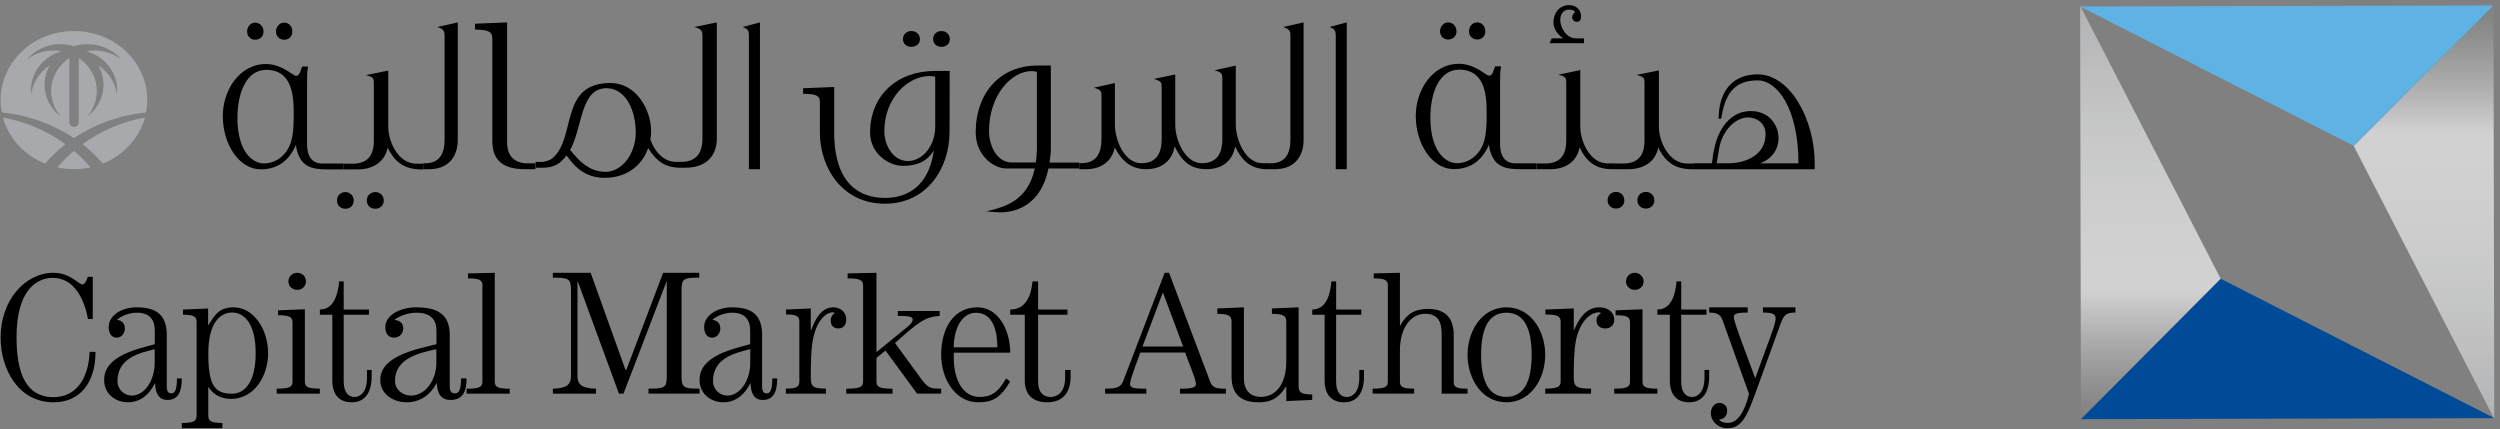 <svg width="390" height="67" viewBox="0 0 390 67" fill="none" xmlns="http://www.w3.org/2000/svg">
<rect x="0" y="0" width="390" height="67" fill="#808080" stroke="none"/>
<path d="M18.261 14.042C18.261 14.268 18.229 14.517 18.221 14.728C18.006 12.853 16.91 11.226 15.344 10.225C16.719 12.619 16.327 15.669 14.185 17.695C14.001 17.86 13.817 18.018 13.633 18.161C15.735 15.669 15.592 12.039 13.146 9.735C12.922 9.524 12.69 9.336 12.458 9.163C12.402 9.163 12.338 9.163 12.29 9.148V19.087C12.29 19.479 11.955 19.788 11.547 19.788C11.139 19.788 10.812 19.479 10.812 19.087H10.82V9.148C10.756 9.155 10.692 9.163 10.628 9.163C10.404 9.336 10.172 9.524 9.964 9.735C7.494 12.039 7.343 15.669 9.461 18.161C9.269 18.018 9.077 17.86 8.909 17.695C6.775 15.669 6.367 12.619 7.742 10.225C6.176 11.234 5.097 12.86 4.873 14.728C4.849 14.509 4.825 14.268 4.825 14.042C4.825 11.181 6.855 8.764 9.605 7.988C7.742 7.649 5.744 8.079 4.185 9.261C4.337 9.088 4.505 8.914 4.689 8.741C6.535 7.002 9.213 6.482 11.547 7.213C13.881 6.482 16.551 7.002 18.421 8.741C18.581 8.907 18.749 9.088 18.909 9.261C17.342 8.079 15.36 7.649 13.481 7.988C16.247 8.771 18.269 11.181 18.269 14.042M11.531 4.841C5.216 4.841 0.093 9.66 0.093 15.624C0.093 16.279 0.165 16.919 0.293 17.544C4.369 17.943 8.246 19.336 11.531 21.55C14.824 19.336 18.693 17.943 22.785 17.544C22.905 16.926 22.977 16.279 22.977 15.624C22.977 9.66 17.862 4.841 11.531 4.841ZM16.039 25.518C19.26 24.231 21.722 21.565 22.626 18.334C19.061 18.975 15.704 20.42 12.858 22.499C14.017 23.402 15.088 24.411 16.039 25.518ZM0.46 18.334C1.356 21.565 3.81 24.231 7.031 25.518C7.99 24.411 9.037 23.402 10.212 22.499C7.375 20.42 4.025 18.975 0.452 18.334M11.531 23.53C10.604 24.313 9.741 25.187 8.941 26.113C9.789 26.279 10.636 26.392 11.531 26.392C12.426 26.392 13.29 26.279 14.129 26.113C13.338 25.187 12.458 24.313 11.531 23.53Z" fill="#A7A9AC"/>
<path d="M44.344 6.196C43.593 6.196 43.055 5.659 43.055 4.916C43.055 4.173 43.601 3.528 44.344 3.528C45.087 3.528 45.608 4.14 45.608 4.916C45.608 5.693 45.063 6.196 44.344 6.196ZM39.806 6.196C39.087 6.196 38.549 5.659 38.549 4.916C38.549 4.173 39.095 3.528 39.806 3.528C40.518 3.528 41.111 4.14 41.111 4.916C41.111 5.693 40.557 6.196 39.806 6.196ZM41.482 10.905C38.47 10.905 37.039 14.465 37.039 18.356C37.039 23.849 39.529 25.493 41.166 25.493C43.126 25.493 44.794 24.13 45.411 22.09C45.751 20.916 45.822 19.595 45.822 17.604C45.822 14.424 45.34 10.888 41.49 10.888M46.154 22.61C45.885 23.287 45.474 23.956 44.992 24.543C44.146 25.501 42.85 26.418 40.691 26.418C37.308 26.418 34.755 22.503 34.755 18.116C34.755 14.044 37.379 9.988 41.482 9.988C44.043 9.988 45.68 11.838 46.194 11.838C46.802 11.838 46.913 10.806 47.142 10.384H48.059C47.901 11.169 47.901 12.094 47.901 12.879V22.395C47.901 23.428 48.059 25.385 50.114 25.509H53.601V26.426H51.071C48.644 26.426 46.66 26.079 46.154 22.618" fill="black"/>
<path d="M58.556 32.564C57.788 32.564 57.217 32.043 57.217 31.28C57.217 30.518 57.788 29.965 58.556 29.965C59.323 29.965 59.87 30.542 59.87 31.28C59.87 32.019 59.291 32.564 58.556 32.564ZM65.691 26.426C63.184 26.426 61.642 25.391 60.466 23.04C60.042 25.223 58.254 26.426 55.772 26.426H53.601V25.536H55.135C57.397 25.488 58.319 24.172 58.319 21.957V13.067C58.319 12.193 58.286 12.048 57.087 11.711L60.572 11.013V19.807C60.572 22.134 62.148 25.536 64.94 25.536H66.025V26.426H65.691ZM53.878 32.564C53.135 32.564 52.564 32.043 52.564 31.28C52.564 30.518 53.135 29.965 53.878 29.965C54.621 29.965 55.184 30.542 55.184 31.28C55.184 32.019 54.662 32.564 53.878 32.564Z" fill="black"/>
<path d="M66.035 25.468H66.334C68.485 25.468 69.358 24.066 69.358 21.789V5.779C69.358 4.888 69.321 4.566 68.223 4.211L71.412 3.494V21.797C71.412 24.758 69.65 26.392 66.998 26.392H66.028V25.476L66.035 25.468Z" fill="black"/>
<path d="M76.803 22.012V5.985C76.803 4.987 76.261 4.624 74.104 4.624V3.7L79.112 3.494V22.234C79.112 24.264 80.161 25.352 82.022 25.476H83.527V26.392H81.844C78.926 26.392 76.803 25.352 76.803 22.028" fill="black"/>
<path d="M94.642 13.758C90.504 13.758 90.941 19.752 88.929 23.427C89.086 23.533 89.185 23.639 89.226 23.737C90.199 24.864 91.79 26.808 94.461 26.808C96.984 26.808 99.176 24.056 99.176 20.667C99.176 17.278 97.684 13.873 94.733 13.758H94.634H94.642ZM106.233 26.171C103.711 26.171 102.4 25.117 101.106 23.108C100.256 25.607 97.981 27.739 94.312 27.739C91.147 27.739 89.564 25.86 88.509 24.415L88.368 24.268C87.47 25.436 86.579 26.171 84.593 26.171H83.554V25.264H84.634C84.881 25.215 85.813 25.085 86.307 24.578C89.894 21.296 87.297 12.95 95.228 12.95C99.333 12.95 101.575 17.213 101.575 20.487C101.575 20.912 101.534 21.377 101.46 21.753C102.062 23.558 103.496 25.256 105.45 25.256H106.233C108.624 25.256 109.581 23.868 109.581 21.614V5.764C109.581 4.882 109.556 4.555 108.303 4.212L111.823 3.494V21.614C111.823 24.546 109.877 26.163 106.992 26.163H106.242L106.233 26.171Z" fill="black"/>
<path d="M116.832 5.779C116.832 4.888 116.807 4.558 115.861 4.211L118.554 3.494V26.392H116.832V5.779Z" fill="black"/>
<path d="M146.874 7.304C146.087 7.304 145.562 6.802 145.562 6.1C145.562 5.397 146.087 4.841 146.874 4.841C147.611 4.841 148.169 5.374 148.169 6.1C148.169 6.826 147.611 7.304 146.874 7.304ZM142.153 7.304C141.415 7.304 140.858 6.802 140.858 6.1C140.858 5.397 141.407 4.841 142.153 4.841C142.94 4.841 143.513 5.374 143.513 6.1C143.513 6.826 142.94 7.304 142.153 7.304ZM145.882 11.969C145.562 11.892 145.276 11.861 145.021 11.861C141.604 11.861 137.956 15.313 137.956 20.496C137.956 22.535 139.194 25.037 141.563 25.13C144.046 25.13 145.89 22.596 145.89 19.831V11.969H145.882ZM148.12 20.666C148.12 26.11 144.71 31.779 138.03 31.779C131.35 31.779 127.899 26.11 127.899 20.666V15.869C127.899 14.966 127.383 14.634 125.284 14.634V13.769L130.137 13.568V20.666C130.137 28.675 134.096 30.876 138.03 30.876C141.415 30.876 144.882 29.2 145.677 23.477C144.759 24.968 143.366 25.871 140.825 25.871C138.563 25.871 135.735 23.878 135.735 20.712C135.735 14.835 139.981 11.066 145.89 11.066H148.152L148.128 20.673L148.12 20.666Z" fill="black"/>
<path d="M161.754 23.319V11.208C161.5 11.125 161.191 11.091 160.952 11.091C157.764 11.091 154.291 14.835 154.291 20.454C154.291 22.699 155.457 25.22 157.718 25.346H161.585C161.693 24.692 161.724 24.073 161.754 23.319ZM168.361 26.284H163.56C162.434 31.82 158.729 33.126 156.028 33.126C155.565 33.126 155.102 33.076 153.867 32.976C156.861 32.264 160.327 31.292 161.43 26.284H157C154.901 26.284 152.207 24.123 152.207 20.689C152.207 14.316 156.197 10.228 161.762 10.228H163.931V23.185C163.931 23.98 163.823 24.709 163.73 25.363H168.361V26.292V26.284Z" fill="black"/>
<path d="M168.361 25.449H168.703C170.945 25.449 171.83 24.019 171.83 21.697V15.092C171.83 14.183 171.784 14.04 170.643 13.678L173.926 12.954V19.45C173.926 21.848 175.4 25.458 178.031 25.458C180.32 25.458 181.221 24.027 181.221 21.705V13.754C181.221 12.803 181.197 12.711 180.026 12.307L183.339 11.617V19.45C183.339 21.89 184.884 25.458 187.484 25.458C189.765 25.458 190.681 24.027 190.681 21.705V12.382C190.681 11.465 190.642 11.314 189.47 10.96L192.784 10.228V19.45C192.784 21.89 194.336 25.458 196.936 25.458H197.976V26.392H197.666C195.299 26.392 193.832 25.273 192.683 22.841C192.295 25.13 190.604 26.392 188.244 26.392C185.885 26.392 184.488 25.382 183.246 22.841C182.85 25.13 181.135 26.392 178.861 26.392C176.587 26.392 175.206 25.331 174.003 23.203L173.895 23.026C173.437 25.205 171.76 26.392 169.417 26.392H168.369V25.458L168.361 25.449Z" fill="black"/>
<path d="M197.984 25.468H198.259C200.427 25.468 201.305 24.066 201.305 21.789V5.779C201.305 4.888 201.276 4.566 200.166 4.211L203.361 3.494V21.797C203.361 24.758 201.588 26.392 198.944 26.392L197.976 26.392V25.476L197.984 25.468Z" fill="black"/>
<path d="M208.377 5.779C208.377 4.888 208.351 4.558 207.399 4.211L210.092 3.494V26.392H208.377V5.779Z" fill="black"/>
<path d="M230.466 6.162C229.706 6.162 229.16 5.625 229.16 4.881C229.16 4.138 229.706 3.494 230.466 3.494C231.17 3.494 231.716 4.105 231.716 4.881C231.716 5.658 231.17 6.162 230.466 6.162ZM225.916 6.162C225.196 6.162 224.643 5.625 224.643 4.881C224.643 4.138 225.196 3.494 225.916 3.494C226.636 3.494 227.214 4.105 227.214 4.881C227.214 5.658 226.652 6.162 225.916 6.162ZM227.586 10.87C224.571 10.87 223.139 14.431 223.139 18.321C223.139 23.814 225.639 25.458 227.285 25.458C229.224 25.458 230.901 24.095 231.51 22.055C231.858 20.882 231.922 19.56 231.922 17.57C231.922 14.389 231.455 10.854 227.578 10.854M232.262 22.575C232.001 23.253 231.589 23.922 231.099 24.508C230.252 25.466 228.962 26.383 226.81 26.383C223.408 26.383 220.861 22.468 220.861 18.082C220.861 14.009 223.487 9.953 227.586 9.953C230.149 9.953 231.795 11.804 232.301 11.804C232.91 11.804 233.005 10.771 233.251 10.35H234.168C234.01 11.135 234.01 12.06 234.01 12.845V22.361C234.01 23.393 234.168 25.351 236.226 25.475H239.707V26.392H237.191C234.762 26.392 232.776 26.045 232.262 22.584" fill="black"/>
<path d="M247.103 6.743V5.987H245.91C244.257 5.987 243.398 4.21 243.398 3.092C243.398 2.296 243.843 1.5 244.734 1.5C245.147 1.5 245.56 1.564 245.695 1.918C245.489 2.054 245.25 2.392 245.25 2.682C245.25 3.092 245.592 3.406 245.974 3.406C246.355 3.406 246.649 3.197 246.649 2.537C246.649 1.532 245.854 0.8 244.797 0.8C243.255 0.8 242.333 2.054 242.333 3.51C242.333 4.62 243.16 5.521 243.875 5.979H242.054L241.752 6.735H247.11L247.103 6.743ZM251.491 26.392C249.058 26.392 247.548 25.354 246.411 22.998C246.013 25.185 244.257 26.392 241.856 26.392H239.733V25.499H241.244C243.43 25.451 244.336 24.132 244.336 21.912V13.001C244.336 12.124 244.296 11.979 243.12 11.641L246.522 10.934V19.748C246.522 22.081 248.064 25.491 250.775 25.491H251.848V26.384H251.499L251.491 26.392Z" fill="black"/>
<path d="M256.782 32.534C255.99 32.534 255.436 32.013 255.436 31.251C255.436 30.488 255.998 29.935 256.782 29.935C257.516 29.935 258.079 30.512 258.079 31.251C258.079 31.989 257.516 32.534 256.782 32.534ZM263.896 26.396C261.391 26.396 259.849 25.361 258.683 23.011C258.275 25.193 256.472 26.396 253.992 26.396H251.805V25.506H253.363C255.623 25.458 256.537 24.142 256.537 21.927V13.037C256.537 12.163 256.488 12.018 255.305 11.681L258.789 10.983V19.777C258.789 22.104 260.38 25.506 263.162 25.506H264.247V26.396H263.896ZM252.099 32.534C251.356 32.534 250.785 32.013 250.785 31.251C250.785 30.488 251.348 29.935 252.099 29.935C252.849 29.935 253.396 30.512 253.396 31.251C253.396 31.989 252.866 32.534 252.099 32.534Z" fill="black"/>
<path d="M267.792 25.474H269.647C272.128 25.474 275.431 24.308 275.431 20.933C275.431 19.204 274.045 18.322 272.699 18.322C270.727 18.322 268.708 20.354 268.199 23.074L267.8 25.474H267.792ZM283.093 26.406H264.247V25.474H267.049C267.08 25.172 267.15 24.929 267.182 24.66C267.205 24.157 267.315 23.686 267.416 23.258C268.019 20.144 269.929 17.323 273.122 17.323C275.885 17.323 277.45 19.388 277.45 21.571C277.45 23.158 276.566 24.753 274.546 25.483H280.557C280.557 16.853 277.215 12.539 274.202 12.539C270.25 12.539 269.076 14.998 268.496 18.524H268.097C268.16 13.412 271.032 11.598 274.147 11.598H274.178C279.313 11.598 283.093 18.709 283.093 25.483V26.415V26.406Z" fill="black"/>
<path d="M14.473 49.761H13.717C13.193 46.798 11.635 43.349 8.249 43.349C5.613 43.349 2.579 45.36 2.579 52.653C2.579 59.946 5.163 61.957 8.362 61.957C11.882 61.957 13.829 59.034 13.979 54.893H14.9C14.9 59.718 12.466 62.759 8.362 62.759C2.872 62.759 0.093 57.596 0.093 52.653C0.093 46.901 3.853 42.555 8.362 42.555C10.953 42.555 12.279 44.37 12.848 44.37C13.335 44.37 13.552 43.514 13.717 43.176H14.473V49.761Z" fill="black"/>
<path d="M24.139 54.475C21.632 55.073 18.328 55.911 18.328 59.447C18.328 60.817 19.444 61.713 20.576 61.713C22.521 61.713 24.131 59.381 24.131 56.617V54.475H24.139ZM26.015 52.317V60.285C26.015 61.182 26.334 61.364 26.752 61.364C27.283 61.364 27.602 60.825 27.602 59.032H28.362C28.362 61.032 27.845 62.394 26.113 62.394C24.86 62.394 24.253 61.489 24.192 59.812H24.146C23.379 61.439 21.951 62.759 19.946 62.759C18.161 62.759 16.247 61.58 16.247 59.248C16.247 55.438 21.624 54.409 24.146 53.695V51.57C24.146 49.868 23.326 48.781 21.351 48.781C20.196 48.781 19.019 49.238 18.275 49.86L18.335 49.926C18.882 49.951 19.482 50.391 19.482 51.213C19.482 51.927 19.019 52.674 18.191 52.674C17.431 52.674 16.953 52.043 16.953 50.989C16.953 49.329 18.822 47.943 21.29 47.943C24.306 47.943 26.022 49.03 26.022 52.317" fill="black"/>
<path d="M32.498 55.088C32.498 60.031 33.411 61.417 36.195 61.417C38.17 61.417 39.885 59.622 39.885 55.088C39.885 50.554 38.163 48.752 36.195 48.752C34.228 48.752 32.498 50.546 32.498 55.088ZM30.678 50.258C30.678 49.393 30.248 49.096 28.547 49.096V48.295L32.468 48.127V50.698H32.52C33.411 49.329 34.049 47.943 36.425 47.943C39.648 47.943 41.823 51.467 41.823 55.088C41.823 58.709 39.648 62.234 36.002 62.234C34.547 62.234 33.314 61.585 32.542 60.407H32.49V64.821C32.49 65.686 32.928 65.983 34.688 65.983V66.8H28.362V65.983C30.24 65.983 30.671 65.686 30.671 64.821V50.258H30.678Z" fill="black"/>
<path d="M47.725 43.904C47.725 44.654 47.134 45.214 46.369 45.214C45.605 45.214 44.99 44.662 44.99 43.904C44.99 43.145 45.589 42.555 46.369 42.555C47.15 42.555 47.725 43.137 47.725 43.904ZM49.9 61.412H43.169V60.63C45.163 60.63 45.628 60.362 45.628 59.52V50.286C45.628 49.459 45.171 49.175 43.374 49.175V48.409L47.559 48.248V59.52C47.559 60.355 48.009 60.63 49.892 60.63V61.412H49.9Z" fill="black"/>
<path d="M57.555 48.283V49.103H53.618V59.497C53.618 61.315 54.426 61.931 55.328 61.931C56.093 61.931 57.249 61.29 57.249 58.97V57.712H57.977V58.775C57.977 61.12 57.009 62.759 54.863 62.759C52.934 62.759 51.843 61.574 51.843 59.359V49.103H49.9V48.283C52.105 48.283 52.731 45.89 52.898 43.902H53.618V48.283H57.555Z" fill="black"/>
<path d="M68.081 54.475C65.302 55.073 61.62 55.911 61.62 59.447C61.62 60.817 62.87 61.713 64.12 61.713C66.29 61.713 68.072 59.381 68.072 56.617V54.475H68.081ZM70.158 52.317V60.285C70.158 61.182 70.53 61.364 70.994 61.364C71.569 61.364 71.923 60.825 71.923 59.032H72.785C72.785 61.032 72.21 62.394 70.293 62.394C68.875 62.394 68.216 61.489 68.148 59.812H68.089C67.236 61.439 65.657 62.759 63.436 62.759C61.451 62.759 59.323 61.58 59.323 59.248C59.323 55.438 65.294 54.409 68.089 53.695V51.57C68.089 49.868 67.177 48.781 64.99 48.781C63.715 48.781 62.389 49.238 61.57 49.86L61.629 49.926C62.245 49.951 62.912 50.391 62.912 51.213C62.912 51.927 62.389 52.674 61.485 52.674C60.581 52.674 60.109 52.043 60.109 50.989C60.109 49.329 62.186 47.943 64.931 47.943C68.283 47.943 70.167 49.03 70.167 52.317" fill="black"/>
<path d="M77.185 59.535C77.185 60.364 77.643 60.637 79.515 60.637V61.412H72.785V60.637C74.791 60.637 75.257 60.371 75.257 59.535V44.523C75.257 43.694 74.799 43.429 73.006 43.429V42.654L77.185 42.555V59.543V59.535Z" fill="black"/>
<path d="M92.141 42.555L97.584 57.721H97.701L103.445 42.555H109.08V43.314C106.724 43.314 106.321 43.451 106.321 45.198V58.739C106.321 60.493 106.724 60.63 109.131 60.63V61.404H101.164V60.63C103.68 60.63 104.015 60.493 104.015 58.739V43.975H103.957L97.265 61.404H96.552L90.162 43.975H90.087V58.663C90.087 60.007 90.791 60.577 92.971 60.637V61.412H86.246V60.637C88.376 60.584 89.072 60.015 89.072 58.663V45.198C89.072 43.451 88.678 43.314 86.246 43.314V42.555H92.141Z" fill="black"/>
<path d="M117.033 54.475C114.535 55.073 111.226 55.911 111.226 59.447C111.226 60.817 112.349 61.713 113.465 61.713C115.424 61.713 117.04 59.381 117.04 56.617V54.475H117.033ZM118.885 52.317V60.285C118.885 61.182 119.212 61.364 119.629 61.364C120.145 61.364 120.479 60.825 120.479 59.032H121.246C121.246 61.032 120.722 62.394 118.999 62.394C117.724 62.394 117.139 61.489 117.086 59.812H117.025C116.251 61.439 114.839 62.759 112.835 62.759C111.044 62.759 109.131 61.58 109.131 59.248C109.131 55.438 114.497 54.409 117.025 53.695V51.57C117.025 49.868 116.198 48.781 114.232 48.781C113.078 48.781 111.901 49.238 111.157 49.86L111.218 49.926C111.757 49.951 112.372 50.391 112.372 51.213C112.372 51.927 111.901 52.674 111.082 52.674C110.315 52.674 109.844 52.043 109.844 50.989C109.844 49.329 111.727 47.943 114.179 47.943C117.2 47.943 118.893 49.03 118.893 52.317" fill="black"/>
<path d="M124.706 50.178C124.706 49.343 124.283 49.057 122.621 49.057V48.283L126.484 48.121V51.471H126.557C127.147 49.854 128.087 47.943 129.989 47.943C131.039 47.943 132.015 48.623 132.015 49.869C132.015 50.72 131.527 51.238 130.805 51.238C130.084 51.238 129.588 50.828 129.588 49.985C129.588 49.49 129.807 49.088 130.222 48.863C130.149 48.755 129.989 48.724 129.836 48.724C129.151 48.724 127.54 49.56 126.855 52.778C126.484 54.534 126.484 57.126 126.484 58.944C126.484 60.352 126.921 60.623 128.852 60.623V61.412H122.592V60.623C124.276 60.623 124.698 60.352 124.698 59.501V50.178H124.706Z" fill="black"/>
<path d="M146.594 48.524V49.284C144.331 49.458 143.424 50.104 139.618 53.506L143.585 58.936C144.738 60.554 145.111 60.63 146.823 60.63V61.404H143.059L138.135 54.683L136.728 55.838V59.536C136.728 60.364 137.211 60.637 139.237 60.637V61.412H132.015V60.637C134.151 60.637 134.643 60.372 134.643 59.536V44.522C134.643 43.694 134.143 43.428 132.227 43.428V42.654L136.728 42.555V54.926L141.432 51.099C141.957 50.658 142.381 50.271 142.381 49.838C142.381 49.405 141.83 49.276 140.059 49.276V48.517H146.602L146.594 48.524Z" fill="black"/>
<path d="M155.586 54.18C155.586 51.738 154.948 48.79 152.269 48.79C149.864 48.79 148.785 51.58 148.785 54.18H155.586ZM148.793 55.891C148.793 59.254 150.219 61.92 152.798 61.92C155.064 61.92 155.955 60.716 156.955 59.038L157.585 59.512C156.013 62.153 154.782 62.759 152.587 62.759C149.01 62.759 146.823 59.088 146.823 55.351C146.823 50.974 148.93 47.943 152.479 47.943C155.731 47.943 157.592 51.472 157.592 55.019H148.793V55.891Z" fill="black"/>
<path d="M166.523 48.283V49.103H161.943V59.497C161.943 61.315 162.859 61.931 163.919 61.931C164.81 61.931 166.158 61.29 166.158 58.97V57.712H167.015V58.775C167.015 61.12 165.878 62.759 163.368 62.759C161.137 62.759 159.865 61.574 159.865 59.359V49.103H157.592V48.283C160.162 48.283 160.891 45.89 161.069 43.902H161.943V48.283H166.523Z" fill="black"/>
<path d="M178.227 54.058H184.569L181.413 45.617L178.227 54.058ZM172.399 61.412V60.637C174.238 60.637 174.854 60.394 175.22 59.437L181.686 42.555H182.372L188.807 59.596C189.142 60.477 189.789 60.637 191.246 60.637V61.412H184.078V60.637C186.158 60.637 186.571 60.417 186.571 59.87C186.571 59.102 185.145 55.889 184.896 54.992H177.892C177.76 55.456 176.287 59.08 176.287 59.9C176.287 60.538 176.918 60.637 178.827 60.637V61.412H172.399Z" fill="black"/>
<path d="M202.593 60.311C202.593 61.228 203.031 61.531 204.707 61.531V62.389L200.666 62.565V60.319H200.612C199.617 61.817 198.599 62.759 196.367 62.759C193.94 62.759 192.123 61.817 192.123 58.746V50.181C192.123 49.272 191.677 48.961 189.899 48.961V48.119L194.05 47.943V58.965C194.05 60.9 195.028 61.909 196.712 61.909C199.077 61.909 200.659 59.84 200.659 56.432V50.181C200.659 49.272 200.212 48.961 198.419 48.961V48.119L202.585 47.943V60.319L202.593 60.311Z" fill="black"/>
<path d="M212.362 48.283V49.103H208.433V59.497C208.433 61.315 209.218 61.931 210.135 61.931C210.892 61.931 212.049 61.29 212.049 58.97V57.712H212.784V58.775C212.784 61.12 211.809 62.759 209.662 62.759C207.749 62.759 206.643 61.574 206.643 59.359V49.103H204.707V48.283C206.912 48.283 207.538 45.89 207.698 43.902H208.44V48.283H212.369H212.362Z" fill="black"/>
<path d="M224.901 61.404V52.519C224.901 51.099 224.901 48.949 222.335 48.949C220.162 48.949 218.39 51.045 218.39 54.653V59.529C218.39 60.356 218.837 60.63 220.609 60.63V61.404H214.13V60.63C216.056 60.63 216.503 60.364 216.503 59.529V44.522C216.503 43.694 216.056 43.428 214.3 43.428V42.654L218.39 42.555V50.764H218.444C219.423 49.041 220.609 48.19 222.782 48.19C225.224 48.19 226.78 49.375 226.78 52.245V59.536C226.78 60.364 227.112 60.637 228.938 60.637V61.412H224.893L224.901 61.404Z" fill="black"/>
<path d="M238.938 55.351C238.938 51.123 237.699 48.782 234.995 48.782C232.292 48.782 231.052 51.123 231.052 55.351C231.052 59.578 232.292 61.912 234.995 61.912C237.699 61.912 238.938 59.578 238.938 55.351ZM228.938 55.351C228.938 51.597 231.2 47.943 234.995 47.943C238.791 47.943 241.053 51.597 241.053 55.351C241.053 59.105 238.806 62.759 234.995 62.759C231.184 62.759 228.938 59.088 228.938 55.351Z" fill="black"/>
<path d="M243.46 50.178C243.46 49.343 242.977 49.057 241.078 49.057V48.283L245.509 48.121V51.471H245.567C246.258 49.854 247.333 47.943 249.507 47.943C250.714 47.943 251.822 48.623 251.822 49.869C251.822 50.72 251.247 51.238 250.439 51.238C249.632 51.238 249.057 50.828 249.057 49.985C249.057 49.49 249.298 49.088 249.773 48.863C249.682 48.755 249.507 48.724 249.323 48.724C248.541 48.724 246.7 49.56 245.917 52.778C245.509 54.534 245.509 57.126 245.509 58.944C245.509 60.352 245.984 60.623 248.207 60.623V61.412H241.053V60.623C242.977 60.623 243.46 60.352 243.46 59.501V50.178Z" fill="black"/>
<path d="M256.404 43.904C256.404 44.654 255.796 45.214 255.029 45.214C254.263 45.214 253.655 44.662 253.655 43.904C253.655 43.145 254.255 42.555 255.029 42.555C255.756 42.555 256.404 43.137 256.404 43.904ZM258.553 61.412H251.822V60.63C253.829 60.63 254.279 60.362 254.279 59.52V50.286C254.279 49.459 253.829 49.175 252.035 49.175V48.409L256.23 48.248V59.52C256.23 60.355 256.673 60.63 258.553 60.63V61.412Z" fill="black"/>
<path d="M266.208 48.283V49.103H262.268V59.497C262.268 61.315 263.06 61.931 263.969 61.931C264.732 61.931 265.895 61.29 265.895 58.97V57.712H266.63V58.775C266.63 61.12 265.663 62.759 263.504 62.759C261.592 62.759 260.494 61.574 260.494 59.359V49.103H258.553V48.283C260.748 48.283 261.381 45.89 261.541 43.902H262.268V48.283H266.208Z" fill="black"/>
<path d="M266.63 47.943H272.639V48.76C270.693 48.76 270.478 49.021 270.478 49.462C270.478 50.198 272.017 54.128 273.786 58.932H273.845C275.606 53.948 276.998 50.704 276.998 49.699C276.998 49.021 276.583 48.76 275.022 48.76V47.943H280.091V48.76C278.722 48.76 278.3 49.054 277.797 50.435L273.786 61.489C272.321 65.566 271.433 66.8 269.435 66.8C268.073 66.8 266.896 65.778 266.896 64.439C266.896 63.515 267.503 62.854 268.25 62.854C268.902 62.854 269.435 63.352 269.435 63.997C269.435 64.88 268.983 65.386 268.176 65.444C268.354 65.77 268.872 65.975 269.56 65.975C271.092 65.975 272.18 64.202 272.846 61.448L268.687 49.879C268.361 48.964 267.695 48.768 266.637 48.768V47.951L266.63 47.943Z" fill="black"/>
<path d="M367.187 22.77L388.979 0.85L389.103 65.343L367.187 22.77Z" fill="url(#paint0_linear_33_14816)"/>
<path d="M346.418 43.471L324.626 65.391L324.502 0.897L346.418 43.471Z" fill="url(#paint1_linear_33_14816)"/>
<path d="M346.452 43.502L324.628 65.391L389.122 65.23L346.452 43.502Z" fill="#004A98"/>
<path d="M367.153 22.738L388.977 0.85L324.483 1.01L367.153 22.738Z" fill="#5EB3E4"/>
<defs>
<linearGradient id="paint0_linear_33_14816" x1="389.237" y1="65.343" x2="389.237" y2="0.85" gradientUnits="userSpaceOnUse">
<stop stop-color="#B1B2B3"/>
<stop offset="0.692" stop-color="white" stop-opacity="0.64"/>
<stop offset="1" stop-color="#D8D8D8" stop-opacity="0"/>
</linearGradient>
<linearGradient id="paint1_linear_33_14816" x1="324.368" y1="0.897" x2="324.368" y2="65.391" gradientUnits="userSpaceOnUse">
<stop stop-color="#B1B2B3"/>
<stop offset="0.692" stop-color="white" stop-opacity="0.64"/>
<stop offset="1" stop-color="#D8D8D8" stop-opacity="0"/>
</linearGradient>
</defs>
</svg>
